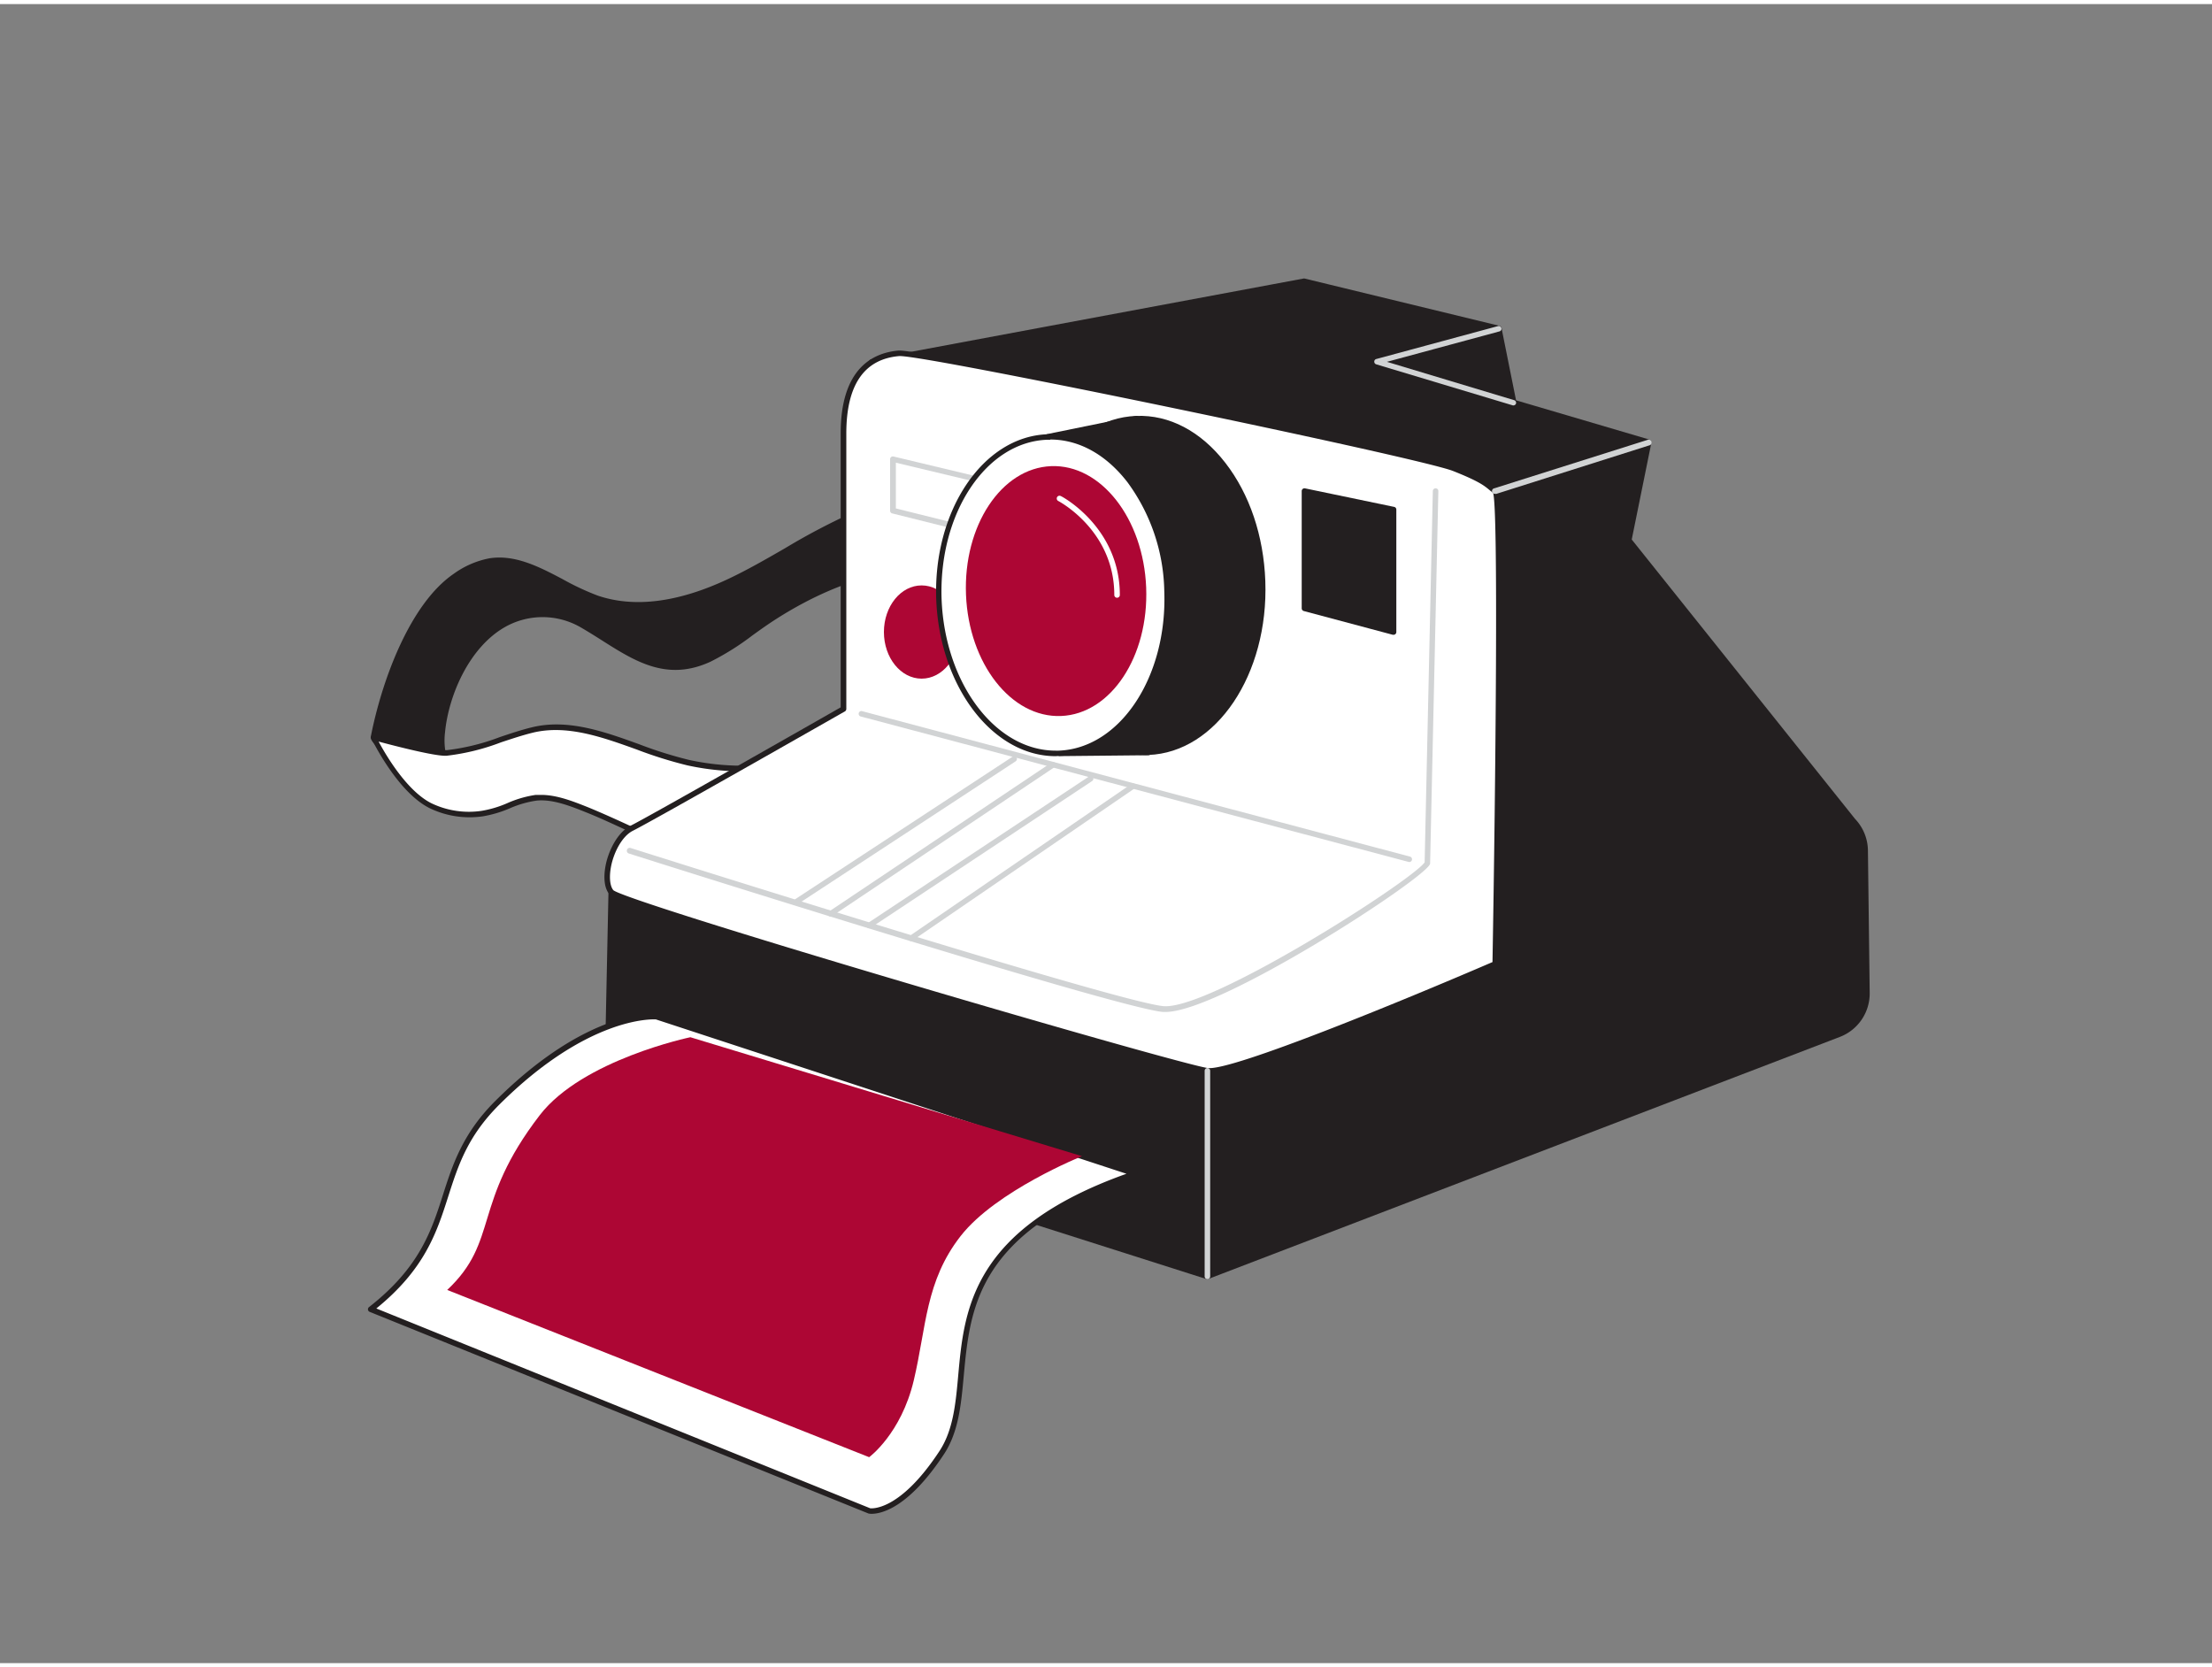 <svg xmlns="http://www.w3.org/2000/svg" viewBox="0 0 400 300" width="406" height="306" class="illustration styles_illustrationTablet__1DWOa"><rect x="0" y="0" width="400" height="300" fill="#808080" stroke="none"/><g id="_209_polaroid_flatline" data-name="#209_polaroid_flatline"><path d="M82.37,103.44a15.61,15.61,0,0,1,6.25-2.73c6.74-1.06,12.79,4.43,19.31,6.67,7.87,2.7,16.42.56,24-3s14.67-8.59,22.35-11.93,16.4-4.92,24-1.46a84.91,84.91,0,0,0,.23,18.38c-9.14-14.35-30.44-4.24-40.63,2.85-3.17,2.21-6.23,4.67-9.67,6.25-9.17,4.21-15.34-1.81-23.12-6.26a14.22,14.22,0,0,0-14.06,0c-6.41,3.63-10.4,12.29-11.09,19.38a12.82,12.82,0,0,0,.12,4,39.69,39.69,0,0,1,1.16,4.2c.52,4.93-3.77,2.44-5.85.77A39.93,39.93,0,0,1,71.75,137c-.57-.59-4.33-3.8-4.21-4.43C69.47,122.56,74.51,108.77,82.37,103.44Z" fill="#231f20"></path><path d="M79.78,143.07c-1.72,0-3.94-1.64-4.68-2.23a41.73,41.73,0,0,1-3.7-3.49c-.13-.13-.42-.4-.79-.73-3.15-2.87-3.67-3.58-3.56-4.14,2-10.22,7.09-24.06,15-29.46h0a16.16,16.16,0,0,1,6.45-2.8c4.64-.73,9,1.54,13.17,3.73a47.59,47.59,0,0,0,6.38,3c6.64,2.27,14.59,1.26,23.64-3,3.48-1.64,6.91-3.62,10.23-5.53A120.83,120.83,0,0,1,154.09,92c9.23-4,17.69-4.52,24.45-1.46a.51.51,0,0,1,.29.5,84.53,84.53,0,0,0,.22,18.27.49.49,0,0,1-.32.53.51.51,0,0,1-.59-.21,14.45,14.45,0,0,0-9.67-6.67c-9.37-1.89-21.77,3.76-30.26,9.67-.71.49-1.41,1-2.11,1.5a47.64,47.64,0,0,1-7.63,4.79c-7.81,3.59-13.54,0-19.62-3.86-1.27-.81-2.6-1.64-3.95-2.42a13.79,13.79,0,0,0-13.57,0c-6.54,3.71-10.21,12.44-10.85,19a12.26,12.26,0,0,0,.12,3.82,16.69,16.69,0,0,0,.5,1.68,12.12,12.12,0,0,1,.66,2.57c.18,1.67-.16,2.75-1,3.21A2,2,0,0,1,79.78,143.07ZM68,132.58a25.29,25.29,0,0,0,3.24,3.3c.39.36.69.63.83.77a39.77,39.77,0,0,0,3.62,3.41c1.57,1.26,3.67,2.4,4.55,1.91.57-.31.58-1.39.49-2.23a10.8,10.8,0,0,0-.61-2.36,14.82,14.82,0,0,1-.53-1.79,12.94,12.94,0,0,1-.14-4.12c.66-6.8,4.5-15.89,11.34-19.76a14.79,14.79,0,0,1,14.56,0c1.38.78,2.71,1.62,4,2.43,6.1,3.85,11.36,7.17,18.67,3.81a46.07,46.07,0,0,0,7.47-4.7c.71-.5,1.41-1,2.12-1.5,8.66-6,21.35-11.78,31-9.84a15.33,15.33,0,0,1,9.2,5.55,86.17,86.17,0,0,1-.06-16.22c-8.12-3.52-17.14-1.08-23.31,1.6a122.31,122.31,0,0,0-12,6.35c-3.33,1.92-6.78,3.91-10.29,5.57-9.29,4.39-17.5,5.42-24.39,3a48.58,48.58,0,0,1-6.52-3C97,102.62,93,100.51,88.7,101.2a15,15,0,0,0-6,2.65h0C75,109.06,70,122.57,68,132.58Zm14.33-29.14h0Z" fill="#231f20"></path><path d="M124.43,137.16c-9.22-2-18.76-8.14-28.07-5.92-5.22,1.24-10.32,3.79-15.6,4.17-2.37.17-13.22-2.84-13.22-2.84s4.57,9.51,10.28,12.38a16.26,16.26,0,0,0,9.4,1.42c3.37-.45,6.31-2.49,9.71-2.83,3.12-.32,6.54,1.08,9.42,2.24,10.33,4.13,19.58,10.53,31.21,8.9,11-1.54,20.66-8.25,28.52-15.71q1.32-1.26,2.58-2.55c-3-4.68-1.82-9.32-5.95-8.14-3.91,1.12-8.25,5.58-12.36,7.06A46.41,46.41,0,0,1,124.43,137.16Z" fill="#fff"></path><path d="M133.78,155.44c-7.4,0-13.83-3-20.58-6.09-2.29-1.06-4.65-2.16-7-3.11l-.15-.06c-2.85-1.14-6.09-2.44-9-2.15a18.74,18.74,0,0,0-4.89,1.41,21.4,21.4,0,0,1-4.81,1.43,16.61,16.61,0,0,1-9.68-1.48c-5.8-2.91-10.32-12.21-10.51-12.6a.49.49,0,0,1,.07-.54.48.48,0,0,1,.51-.16c3,.83,11.18,2.94,13.06,2.82a40.09,40.09,0,0,0,9.61-2.37c1.93-.65,3.92-1.32,5.9-1.79,6.43-1.53,13,.82,19.27,3.09a75.11,75.11,0,0,0,9,2.83,45.65,45.65,0,0,0,25.64-1.8,28.07,28.07,0,0,0,5.9-3.44c2.16-1.49,4.38-3,6.49-3.63,3.07-.88,3.71,1.18,4.46,3.57a18.45,18.45,0,0,0,2.05,4.78.49.49,0,0,1-.06.62c-.85.87-1.72,1.73-2.59,2.56-9.69,9.19-19.39,14.52-28.81,15.84A26.68,26.68,0,0,1,133.78,155.44ZM97.86,143c2.89,0,5.87,1.2,8.53,2.26l.15.06c2.41,1,4.78,2.07,7.08,3.13,7.76,3.58,15.09,7,23.87,5.74,9.21-1.29,18.71-6.53,28.25-15.58.77-.72,1.54-1.48,2.29-2.25a20.28,20.28,0,0,1-2-4.68c-.82-2.62-1.2-3.49-3.23-2.91a23.73,23.73,0,0,0-6.19,3.49,28.67,28.67,0,0,1-6.13,3.56,46.6,46.6,0,0,1-26.19,1.84,76.82,76.82,0,0,1-9.16-2.87c-6.17-2.22-12.56-4.52-18.7-3.06-1.94.47-3.9,1.13-5.81,1.76a40.53,40.53,0,0,1-9.86,2.43c-2,.14-9.45-1.8-12.29-2.56,1.33,2.49,5.12,8.93,9.54,11.15a15.64,15.64,0,0,0,9.1,1.37,19.59,19.59,0,0,0,4.59-1.37A19.72,19.72,0,0,1,96.88,143C97.2,143,97.53,143,97.86,143Z" fill="#231f20"></path><path d="M110.53,160.55l-.73,34.94,108.54,34.58,114.15-43.76a7.9,7.9,0,0,0,5.12-7.49l-.32-25.74a7.92,7.92,0,0,0-2.21-5.38L294.54,97l3.6-17.72-24.41-7.19L271,58.69l-35.23-8.55L157.65,64.73l7.9,75.37Z" fill="#231f20"></path><path d="M218.34,230.56a.39.39,0,0,1-.15,0L109.65,196a.52.52,0,0,1-.35-.49l.73-34.94a.51.51,0,0,1,.33-.46L165,139.77l-7.85-75a.51.51,0,0,1,.4-.55l78.16-14.59a.5.5,0,0,1,.21,0l35.23,8.55a.48.48,0,0,1,.37.38l2.63,13.09,24.12,7.1a.51.51,0,0,1,.35.58l-3.55,17.49,40.39,50.53a8.4,8.4,0,0,1,2.32,5.69l.32,25.74a8.41,8.41,0,0,1-5.44,8L218.51,230.53A.47.47,0,0,1,218.34,230.56Zm-108-35.43,108,34.41,114-43.7a7.4,7.4,0,0,0,4.79-7l-.32-25.74a7.36,7.36,0,0,0-2.07-5L294.16,97.29a.46.46,0,0,1-.1-.41l3.5-17.27-24-7.06a.49.49,0,0,1-.35-.38L270.62,59.1l-34.83-8.45L158.2,65.14,166,140.05a.48.48,0,0,1-.32.52L111,160.9Z" fill="#231f20"></path><path d="M152.54,127.46V77.65c0-11.52,5.57-14.13,10-14.5S257.37,81.74,263,84s5.94,3,7.43,4.09,0,85.5,0,85.5-46.47,20.07-52,19.33-105.95-30.11-107.81-32.34,0-9.67,3.72-11.52S152.54,127.46,152.54,127.46Z" fill="#fff"></path><path d="M218.64,193.41l-.37,0c-5.52-.74-106.06-30-108.12-32.52-.86-1-1.08-3-.6-5.31s2-5.74,4.47-7c3.5-1.75,34.86-19.61,38-21.41V77.65c0-11.67,5.71-14.6,10.49-15h.14c5.62,0,94.3,18.39,100.46,20.86,4.74,1.89,5.79,2.74,6.9,3.64l.65.51c1.47,1.1.76,54.3.2,85.91a.49.49,0,0,1-.3.45C268.71,174.83,225.62,193.41,218.64,193.41ZM162.75,63.65h-.13c-6.36.53-9.58,5.24-9.58,14v49.81a.52.52,0,0,1-.25.44c-1.42.8-34.63,19.73-38.32,21.57-2,1-3.43,3.89-3.94,6.3-.41,2-.26,3.68.38,4.46,1.14,1,21.83,7.55,52.68,16.69,27.64,8.19,52.23,15.13,54.81,15.47,4.29.58,35.37-12.21,51.49-19.16.57-32.81,1.07-82,.11-84.83l-.6-.48c-1-.85-2-1.65-6.64-3.49C256.62,82,168.34,63.65,162.75,63.65Zm-10.21,63.81h0Z" fill="#231f20"></path><path d="M178.56,96.37l-.12,0-17.1-4.27a.51.51,0,0,1-.38-.49V82.3a.51.51,0,0,1,.19-.4.54.54,0,0,1,.43-.09l17.1,4.09a.5.5,0,0,1,.38.49v9.48a.49.49,0,0,1-.19.39A.51.51,0,0,1,178.56,96.37ZM162,91.2l16.1,4V86.78L162,82.93Z" fill="#d1d3d4"></path><ellipse cx="166.66" cy="113.55" rx="6.82" ry="8.43" fill="#ad0634"></ellipse><path d="M273.73,72.57a.39.39,0,0,1-.15,0l-24.72-7.43a.5.5,0,0,1-.35-.49.48.48,0,0,1,.37-.47l22-5.95a.49.49,0,0,1,.61.35.48.48,0,0,1-.35.61l-20.34,5.5,23,6.93a.5.5,0,0,1,.34.62A.51.51,0,0,1,273.73,72.57Z" fill="#d1d3d4"></path><path d="M270.38,88.56a.5.5,0,0,1-.15-1L298,78.78a.5.5,0,0,1,.3,1l-27.76,8.8Z" fill="#d1d3d4"></path><path d="M218.34,230.57a.5.5,0,0,1-.5-.5V192.89a.5.5,0,0,1,.5-.5.5.5,0,0,1,.5.5v37.18A.51.51,0,0,1,218.34,230.57Z" fill="#d1d3d4"></path><path d="M210.76,182.25h-.46c-8.51-.74-93-27.51-96.58-28.65a.5.5,0,1,1,.31-1c.88.28,88,27.87,96.36,28.6s44.88-22.65,47.23-26l1.48-67.15a.51.51,0,0,1,.51-.49.49.49,0,0,1,.49.51l-1.49,67.29a.46.46,0,0,1-.06.23C256.8,158.74,220.56,182.25,210.76,182.25Z" fill="#d1d3d4"></path><path d="M254.77,155.1a.3.3,0,0,1-.13,0l-99-26.28a.5.5,0,0,1-.35-.61.48.48,0,0,1,.61-.35l99,26.28a.5.5,0,0,1-.13,1Z" fill="#d1d3d4"></path><ellipse cx="206.57" cy="105.13" rx="21.76" ry="30.18" transform="translate(-3.64 7.49) rotate(-2.06)" fill="#231f20"></ellipse><path d="M207.07,135.79c-5.75,0-11.24-3-15.5-8.48s-6.95-13.23-7.24-21.39c-.61-16.9,8.87-31,21.14-31.45,6-.23,11.69,2.79,16.1,8.47s6.94,13.23,7.24,21.39c.61,16.9-8.88,31-21.14,31.45Zm-1-60.33h-.56c-11.71.43-20.76,14.07-20.18,30.43.29,8,2.79,15.34,7,20.81s9.67,8.26,15.28,8.09c11.72-.42,20.77-14.07,20.18-30.43-.28-8-2.78-15.34-7-20.81C216.71,78.31,211.5,75.46,206.06,75.46Z" fill="#231f20"></path><polygon points="191.45 135.45 207.65 135.28 205.48 74.97 189.39 78.25 191.45 135.45" fill="#231f20"></polygon><path d="M191.45,135.94a.5.5,0,0,1-.5-.48l-2-57.2a.5.5,0,0,1,.39-.5l16.09-3.28a.49.49,0,0,1,.41.1A.45.45,0,0,1,206,75l2.17,60.32a.5.5,0,0,1-.14.36.51.51,0,0,1-.35.15l-16.2.16Zm-1.54-57.29,2,56.29,15.21-.15L205,75.57Z" fill="#231f20"></path><ellipse cx="190.42" cy="106.85" rx="20.63" ry="28.62" transform="translate(-3.72 6.91) rotate(-2.06)" fill="#fff"></ellipse><path d="M190.91,136c-11.4,0-21-12.57-21.61-28.36-.57-16,8.43-29.43,20.08-29.85,5.66-.2,11.1,2.65,15.29,8a35.31,35.31,0,0,1,6.87,20.3h0c.58,16-8.43,29.44-20.07,29.86Zm-1-57.22h-.53c-11.09.39-19.66,13.32-19.11,28.82C170.85,122.82,180,135,190.91,135h.52c11.1-.4,19.67-13.33,19.11-28.83h0a34.25,34.25,0,0,0-6.66-19.71C200,81.44,195.09,78.74,189.94,78.74Z" fill="#231f20"></path><ellipse cx="190.42" cy="106.85" rx="16.29" ry="22.59" transform="matrix(1, -0.04, 0.04, 1, -3.72, 6.91)" fill="#ad0634"></ellipse><polygon points="235.93 88.06 235.93 109.25 252.04 113.55 252.04 91.41 235.93 88.06" fill="#231f20"></polygon><path d="M252,114.05l-.13,0-16.11-4.3a.51.51,0,0,1-.37-.48V88.06a.5.5,0,0,1,.6-.49l16.11,3.35a.49.49,0,0,1,.4.48v22.15a.49.49,0,0,1-.2.4A.51.51,0,0,1,252,114.05Zm-15.61-5.18,15.11,4V91.81l-15.11-3.14Z" fill="#231f20"></path><path d="M144.11,162.76a.48.48,0,0,1-.42-.23.5.5,0,0,1,.14-.69l39.29-25.76a.5.5,0,0,1,.69.14.51.51,0,0,1-.14.7l-39.29,25.75A.46.46,0,0,1,144.11,162.76Z" fill="#d1d3d4"></path><path d="M150.18,165a.47.47,0,0,1-.41-.22.49.49,0,0,1,.14-.69l40.23-26.94a.5.5,0,0,1,.7.13.51.51,0,0,1-.14.7l-40.24,26.94A.46.46,0,0,1,150.18,165Z" fill="#d1d3d4"></path><path d="M157.17,167.12a.51.51,0,0,1-.42-.23.5.5,0,0,1,.15-.69l40-26.51a.5.5,0,1,1,.55.83l-40,26.51A.49.49,0,0,1,157.17,167.12Z" fill="#d1d3d4"></path><path d="M164.74,169.43a.48.48,0,0,1-.41-.22.49.49,0,0,1,.13-.69l40.09-27.47a.5.5,0,1,1,.56.82L165,169.34A.52.52,0,0,1,164.74,169.43Z" fill="#d1d3d4"></path><path d="M202,107.35a.5.5,0,0,1-.5-.5c0-11.66-10-16.93-10.14-17a.51.51,0,0,1-.21-.68.5.5,0,0,1,.67-.21c.11,0,10.68,5.61,10.68,17.87A.5.5,0,0,1,202,107.35Z" fill="#fff"></path><path d="M118.71,183.1s-12-1.13-28.77,15.56C77.07,211.48,84,222.75,67,236l90.13,36.43s5.42,1.21,13.13-10.53c8.55-13-6.55-36.31,35-50.43Z" fill="#fff"></path><path d="M157.63,273a2.66,2.66,0,0,1-.57-.05L66.85,236.48a.5.5,0,0,1-.12-.86c9.16-7.15,11.3-13.84,13.37-20.3,1.75-5.47,3.57-11.12,9.49-17,16.72-16.67,28.66-15.75,29.17-15.71l.11,0L205.42,211a.51.51,0,0,1,.34.48.48.48,0,0,1-.33.47c-28.77,9.79-30,23.75-31.15,36.06-.48,5.23-.93,10.17-3.56,14.18C164.24,272.05,159.27,273,157.63,273Zm-.27-1c.06,0,5.22.77,12.52-10.34,2.5-3.8,2.94-8.62,3.4-13.72,1.07-11.8,2.4-26.44,30.42-36.43L118.61,183.6c-.86-.06-12.51-.34-28.32,15.41-5.75,5.73-7.44,11-9.24,16.62-2.06,6.44-4.2,13.1-13,20.24L157.36,272Z" fill="#231f20"></path><path d="M124.84,186.82s-19.51,4.06-27.24,14.1c-12.3,16-7.26,22.69-16.73,31.6l76.3,30.24s5.78-4.22,8.07-13.89,2.09-17.94,8.49-26.12,21.93-14.42,21.93-14.42" fill="#ad0634"></path></g></svg>